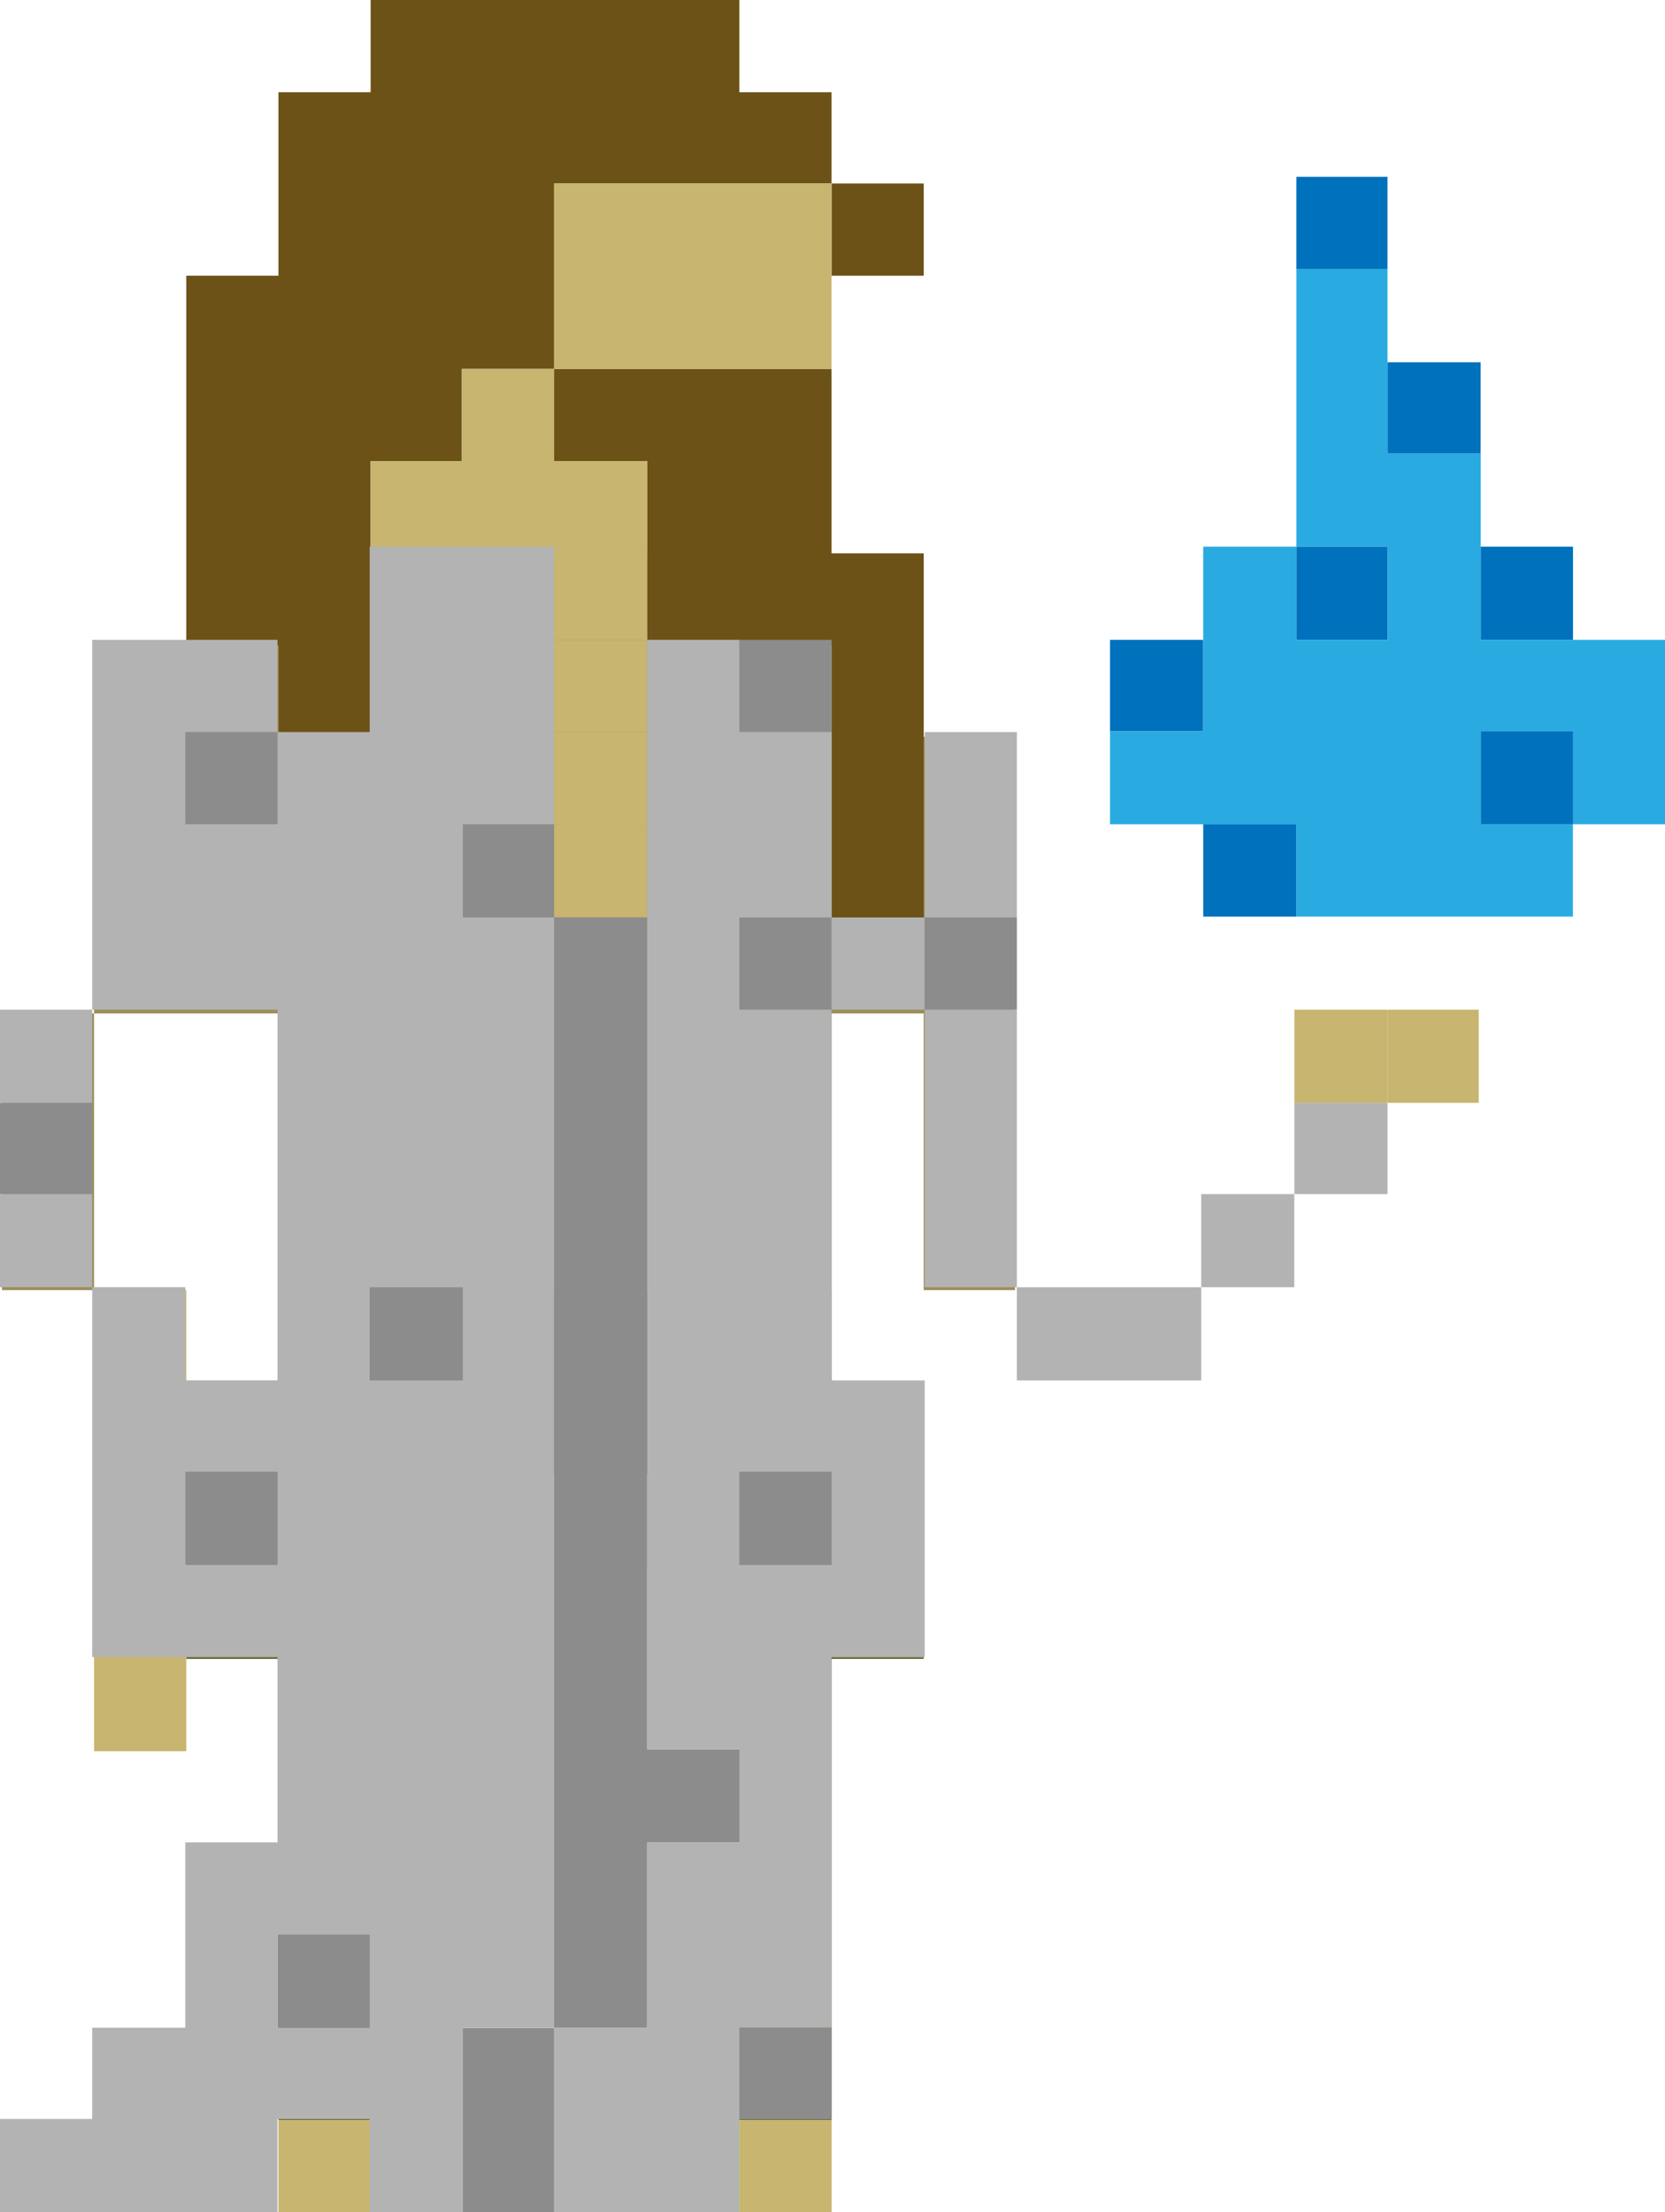 <?xml version="1.0" encoding="utf-8"?>
<!-- Generator: Adobe Illustrator 16.0.0, SVG Export Plug-In . SVG Version: 6.00 Build 0)  -->
<!DOCTYPE svg PUBLIC "-//W3C//DTD SVG 1.1//EN" "http://www.w3.org/Graphics/SVG/1.1/DTD/svg11.dtd">
<svg version="1.1" id="Layer_3" xmlns="http://www.w3.org/2000/svg" xmlns:xlink="http://www.w3.org/1999/xlink" x="0px" y="0px"
	 width="17.52px" height="23.27px" viewBox="0 0 17.52 23.27" enable-background="new 0 0 17.52 23.27" xml:space="preserve">
<polygon fill="#737144" points="8.75,14.54 8.75,13.57 7.78,13.57 6.81,13.57 5.83,13.57 4.86,13.57 3.9,13.57 2.93,13.57 
	2.93,14.54 1.96,14.54 1.96,15.51 1.96,16.48 1.96,17.45 2.93,17.45 2.93,18.42 2.93,19.39 2.93,20.36 2.93,21.33 2.93,22.3 
	3.9,22.3 3.9,21.33 3.9,20.36 3.9,19.39 3.9,18.42 3.9,17.45 3.9,16.48 4.86,16.48 4.86,15.51 5.83,15.51 6.81,15.51 6.81,16.48 
	7.78,16.48 7.78,17.45 7.78,18.42 7.78,19.39 7.78,20.36 7.78,21.33 7.78,22.3 8.75,22.3 8.75,21.33 8.75,20.36 8.75,19.39 
	8.75,18.42 8.75,17.45 9.72,17.45 9.72,16.48 9.72,15.51 9.72,14.54 "/>
<g>
	<rect x="8.75" y="1.93" fill="#6D5217" width="0.97" height="0.97"/>
	<polygon fill="#6D5217" points="7.78,0.97 7.78,0 6.81,0 5.83,0 4.86,0 3.9,0 3.9,0.97 2.93,0.97 2.93,1.93 2.93,2.9 1.96,2.9 
		1.96,3.88 1.96,4.85 1.96,5.82 1.96,6.79 2.93,6.79 2.93,7.75 3.9,7.75 3.9,6.79 3.9,5.82 3.9,4.85 4.86,4.85 4.86,3.88 5.83,3.88 
		5.83,2.9 5.83,1.93 6.81,1.93 7.78,1.93 8.75,1.93 8.75,0.97 	"/>
	<polygon fill="#6D5217" points="6.81,4.85 6.81,5.82 6.81,6.79 7.78,6.79 8.75,6.79 8.75,7.75 8.75,8.72 8.75,9.69 9.72,9.69 
		9.72,8.72 9.72,7.75 9.72,6.79 9.72,5.82 8.75,5.82 8.75,4.85 8.75,3.88 7.78,3.88 6.81,3.88 5.83,3.88 5.83,4.85 	"/>
</g>
<polygon fill="#C7B570" points="0.99,14.54 0.99,15.51 0.99,16.48 0.99,17.45 0.99,18.42 1.96,18.42 1.96,17.45 1.96,16.48 
	1.96,15.51 1.96,14.54 1.96,13.57 0.99,13.57 "/>
<rect x="7.78" y="22.3" fill="#C7B570" width="0.971" height="0.97"/>
<polygon fill="#C7B570" points="6.81,1.93 5.83,1.93 5.83,2.9 5.83,3.88 6.81,3.88 7.78,3.88 8.75,3.88 8.75,2.9 8.75,1.93 
	7.78,1.93 "/>
<polygon fill="#C7B570" points="4.86,4.85 3.9,4.85 3.9,5.82 4.86,5.82 5.83,5.82 6.81,5.82 6.81,4.85 5.83,4.85 5.83,3.88 
	4.86,3.88 "/>
<rect x="2.93" y="22.3" fill="#C7B570" width="0.97" height="0.97"/>
<g>
	<polygon fill="#9C8F57" points="9.72,7.75 9.72,8.72 9.72,9.69 8.75,9.69 8.75,8.72 8.75,7.75 8.75,6.79 7.78,6.79 6.81,6.79 
		6.81,5.82 5.83,5.82 4.86,5.82 3.9,5.82 3.9,6.79 3.9,7.75 2.93,7.75 2.93,6.79 1.96,6.79 0.99,6.79 0.99,7.75 0.99,8.72 
		0.99,9.69 0.99,10.66 1.96,10.66 2.93,10.66 2.93,11.64 2.93,12.61 2.93,13.57 3.9,13.57 4.86,13.57 5.83,13.57 6.81,13.57 
		7.78,13.57 8.75,13.57 8.75,12.61 8.75,11.64 8.75,10.66 9.72,10.66 9.72,11.64 9.72,12.61 9.72,13.57 10.68,13.57 10.68,12.61 
		10.68,11.64 10.68,10.66 10.68,9.69 10.68,8.72 10.68,7.75 	"/>
	<polygon fill="#9C8F57" points="0.02,11.64 0.02,12.61 0.02,13.57 0.99,13.57 0.99,12.61 0.99,11.64 0.99,10.66 0.02,10.66 	"/>
</g>
<rect x="14.6" y="10.62" fill="#C7B570" width="0.96" height="0.98"/>
<rect x="13.62" y="10.62" fill="#C7B570" width="0.98" height="0.98"/>
<rect x="5.83" y="8.67" fill="#C7B570" width="0.98" height="0.979"/>
<rect x="5.83" y="7.7" fill="#C7B570" width="0.98" height="0.971"/>
<rect x="5.83" y="6.73" fill="#C7B570" width="0.98" height="0.97"/>
<rect x="5.83" y="5.75" fill="#C7B570" width="0.98" height="0.98"/>
<g>
	<rect x="9.73" y="9.65" fill="#8C8C8C" width="0.97" height="0.97"/>
	<rect x="7.78" y="21.33" fill="#8C8C8C" width="0.971" height="0.96"/>
	<rect x="7.78" y="15.48" fill="#8C8C8C" width="0.971" height="0.98"/>
	<rect x="7.78" y="9.65" fill="#8C8C8C" width="0.971" height="0.97"/>
	<rect x="7.78" y="6.73" fill="#8C8C8C" width="0.971" height="0.97"/>
	<polygon fill="#8C8C8C" points="7.78,18.4 6.81,18.4 6.81,17.43 6.81,16.46 6.81,15.48 6.81,14.52 6.81,13.54 6.81,12.56 
		6.81,11.6 6.81,10.62 6.81,9.65 5.83,9.65 5.83,10.62 5.83,11.6 5.83,12.56 5.83,13.54 5.83,14.52 5.83,15.48 5.83,16.46 
		5.83,17.43 5.83,18.4 5.83,19.38 5.83,20.35 5.83,21.33 6.81,21.33 6.81,20.35 6.81,19.38 7.78,19.38 	"/>
	<polygon fill="#8C8C8C" points="4.87,22.29 4.87,23.27 5.83,23.27 5.83,22.29 5.83,21.33 4.87,21.33 	"/>
	<rect x="4.87" y="8.67" fill="#8C8C8C" width="0.96" height="0.979"/>
	<rect x="3.89" y="13.54" fill="#8C8C8C" width="0.98" height="0.98"/>
	<rect x="2.92" y="20.35" fill="#8C8C8C" width="0.97" height="0.979"/>
	<rect x="1.95" y="15.48" fill="#8C8C8C" width="0.97" height="0.98"/>
	<rect x="1.95" y="7.7" fill="#8C8C8C" width="0.97" height="0.971"/>
	<rect y="11.6" fill="#8C8C8C" width="0.97" height="0.96"/>
</g>
<g>
	<rect x="13.62" y="11.6" fill="#B3B3B3" width="0.98" height="0.96"/>
	<rect x="12.64" y="12.56" fill="#B3B3B3" width="0.979" height="0.979"/>
	<polygon fill="#B3B3B3" points="10.7,13.54 10.7,14.52 11.68,14.52 12.64,14.52 12.64,13.54 11.68,13.54 	"/>
	<polygon fill="#B3B3B3" points="10.7,11.6 10.7,10.62 9.73,10.62 9.73,11.6 9.73,12.56 9.73,13.54 10.7,13.54 10.7,12.56 	"/>
	<polygon fill="#B3B3B3" points="10.7,8.67 10.7,7.7 9.73,7.7 9.73,8.67 9.73,9.65 10.7,9.65 	"/>
	<rect x="8.75" y="9.65" fill="#B3B3B3" width="0.979" height="0.97"/>
	<path fill="#B3B3B3" d="M7.78,9.65H8.75V8.67V7.7H7.78V6.73H6.81V7.7V8.67V9.65v0.97v0.98v0.96v0.979v0.98v0.96v0.98v0.97v0.97
		h0.97v0.98H6.81v0.97v0.979H5.83v0.96v0.98h0.98h0.97v-0.98v-0.96H8.75V20.35v-0.97V18.4v-0.97H9.73v-0.97v-0.98v-0.96H8.75v-0.98
		V12.56V11.6v-0.98H7.78V9.65z M8.75,16.46H7.78v-0.98H8.75V16.46z"/>
	<path fill="#B3B3B3" d="M5.83,19.38V18.4v-0.97v-0.97v-0.98v-0.96v-0.98V12.56V11.6v-0.98V9.65H4.87V8.67h0.96V7.7V6.73V5.75H4.87
		H3.89v0.98V7.7H2.92V8.67H1.95V7.7h0.97V6.73H1.95H0.97V7.7V8.67V9.65v0.97h0.98h0.97v0.98v0.96v0.979v0.98H1.95v-0.98H0.97v0.98
		v0.96v0.98v0.97h0.98h0.97v0.97v0.98H1.95v0.97v0.979H0.97v0.96H0v0.98h0.97h0.98h0.97v-0.98h0.97v0.98h0.98v-0.98v-0.96h0.96
		V20.35V19.38z M3.89,13.54h0.98v0.98H3.89V13.54z M1.95,16.46v-0.98h0.97v0.98H1.95z M2.92,21.33V20.35h0.97v0.979H2.92z"/>
	<rect y="12.56" fill="#B3B3B3" width="0.97" height="0.979"/>
	<rect y="10.62" fill="#B3B3B3" width="0.97" height="0.98"/>
</g>
<g>
	<polygon fill="#29ABE2" points="16.551,6.73 15.581,6.73 15.581,5.75 15.581,4.77 14.6,4.77 14.6,3.81 14.6,2.83 13.641,2.83 
		13.641,3.81 13.641,4.77 13.641,5.75 14.6,5.75 14.6,6.73 13.641,6.73 13.641,5.75 12.661,5.75 12.661,6.73 12.661,7.69 
		11.68,7.69 11.68,8.67 12.661,8.67 13.641,8.67 13.641,9.641 14.6,9.641 15.581,9.641 16.551,9.641 16.551,8.67 15.581,8.67 
		15.581,7.69 16.551,7.69 16.551,8.67 17.52,8.67 17.52,7.69 17.52,6.73 	"/>
	<g>
		<rect x="13.641" y="1.86" fill="#0071BC" width="0.959" height="0.97"/>
		<rect x="15.581" y="7.69" fill="#0071BC" width="0.971" height="0.98"/>
		<rect x="15.581" y="5.75" fill="#0071BC" width="0.971" height="0.98"/>
		<rect x="14.6" y="3.81" fill="#0071BC" width="0.98" height="0.96"/>
		<rect x="13.641" y="5.75" fill="#0071BC" width="0.959" height="0.98"/>
		<rect x="12.661" y="8.67" fill="#0071BC" width="0.98" height="0.971"/>
		<rect x="11.68" y="6.73" fill="#0071BC" width="0.98" height="0.96"/>
	</g>
</g>
</svg>

